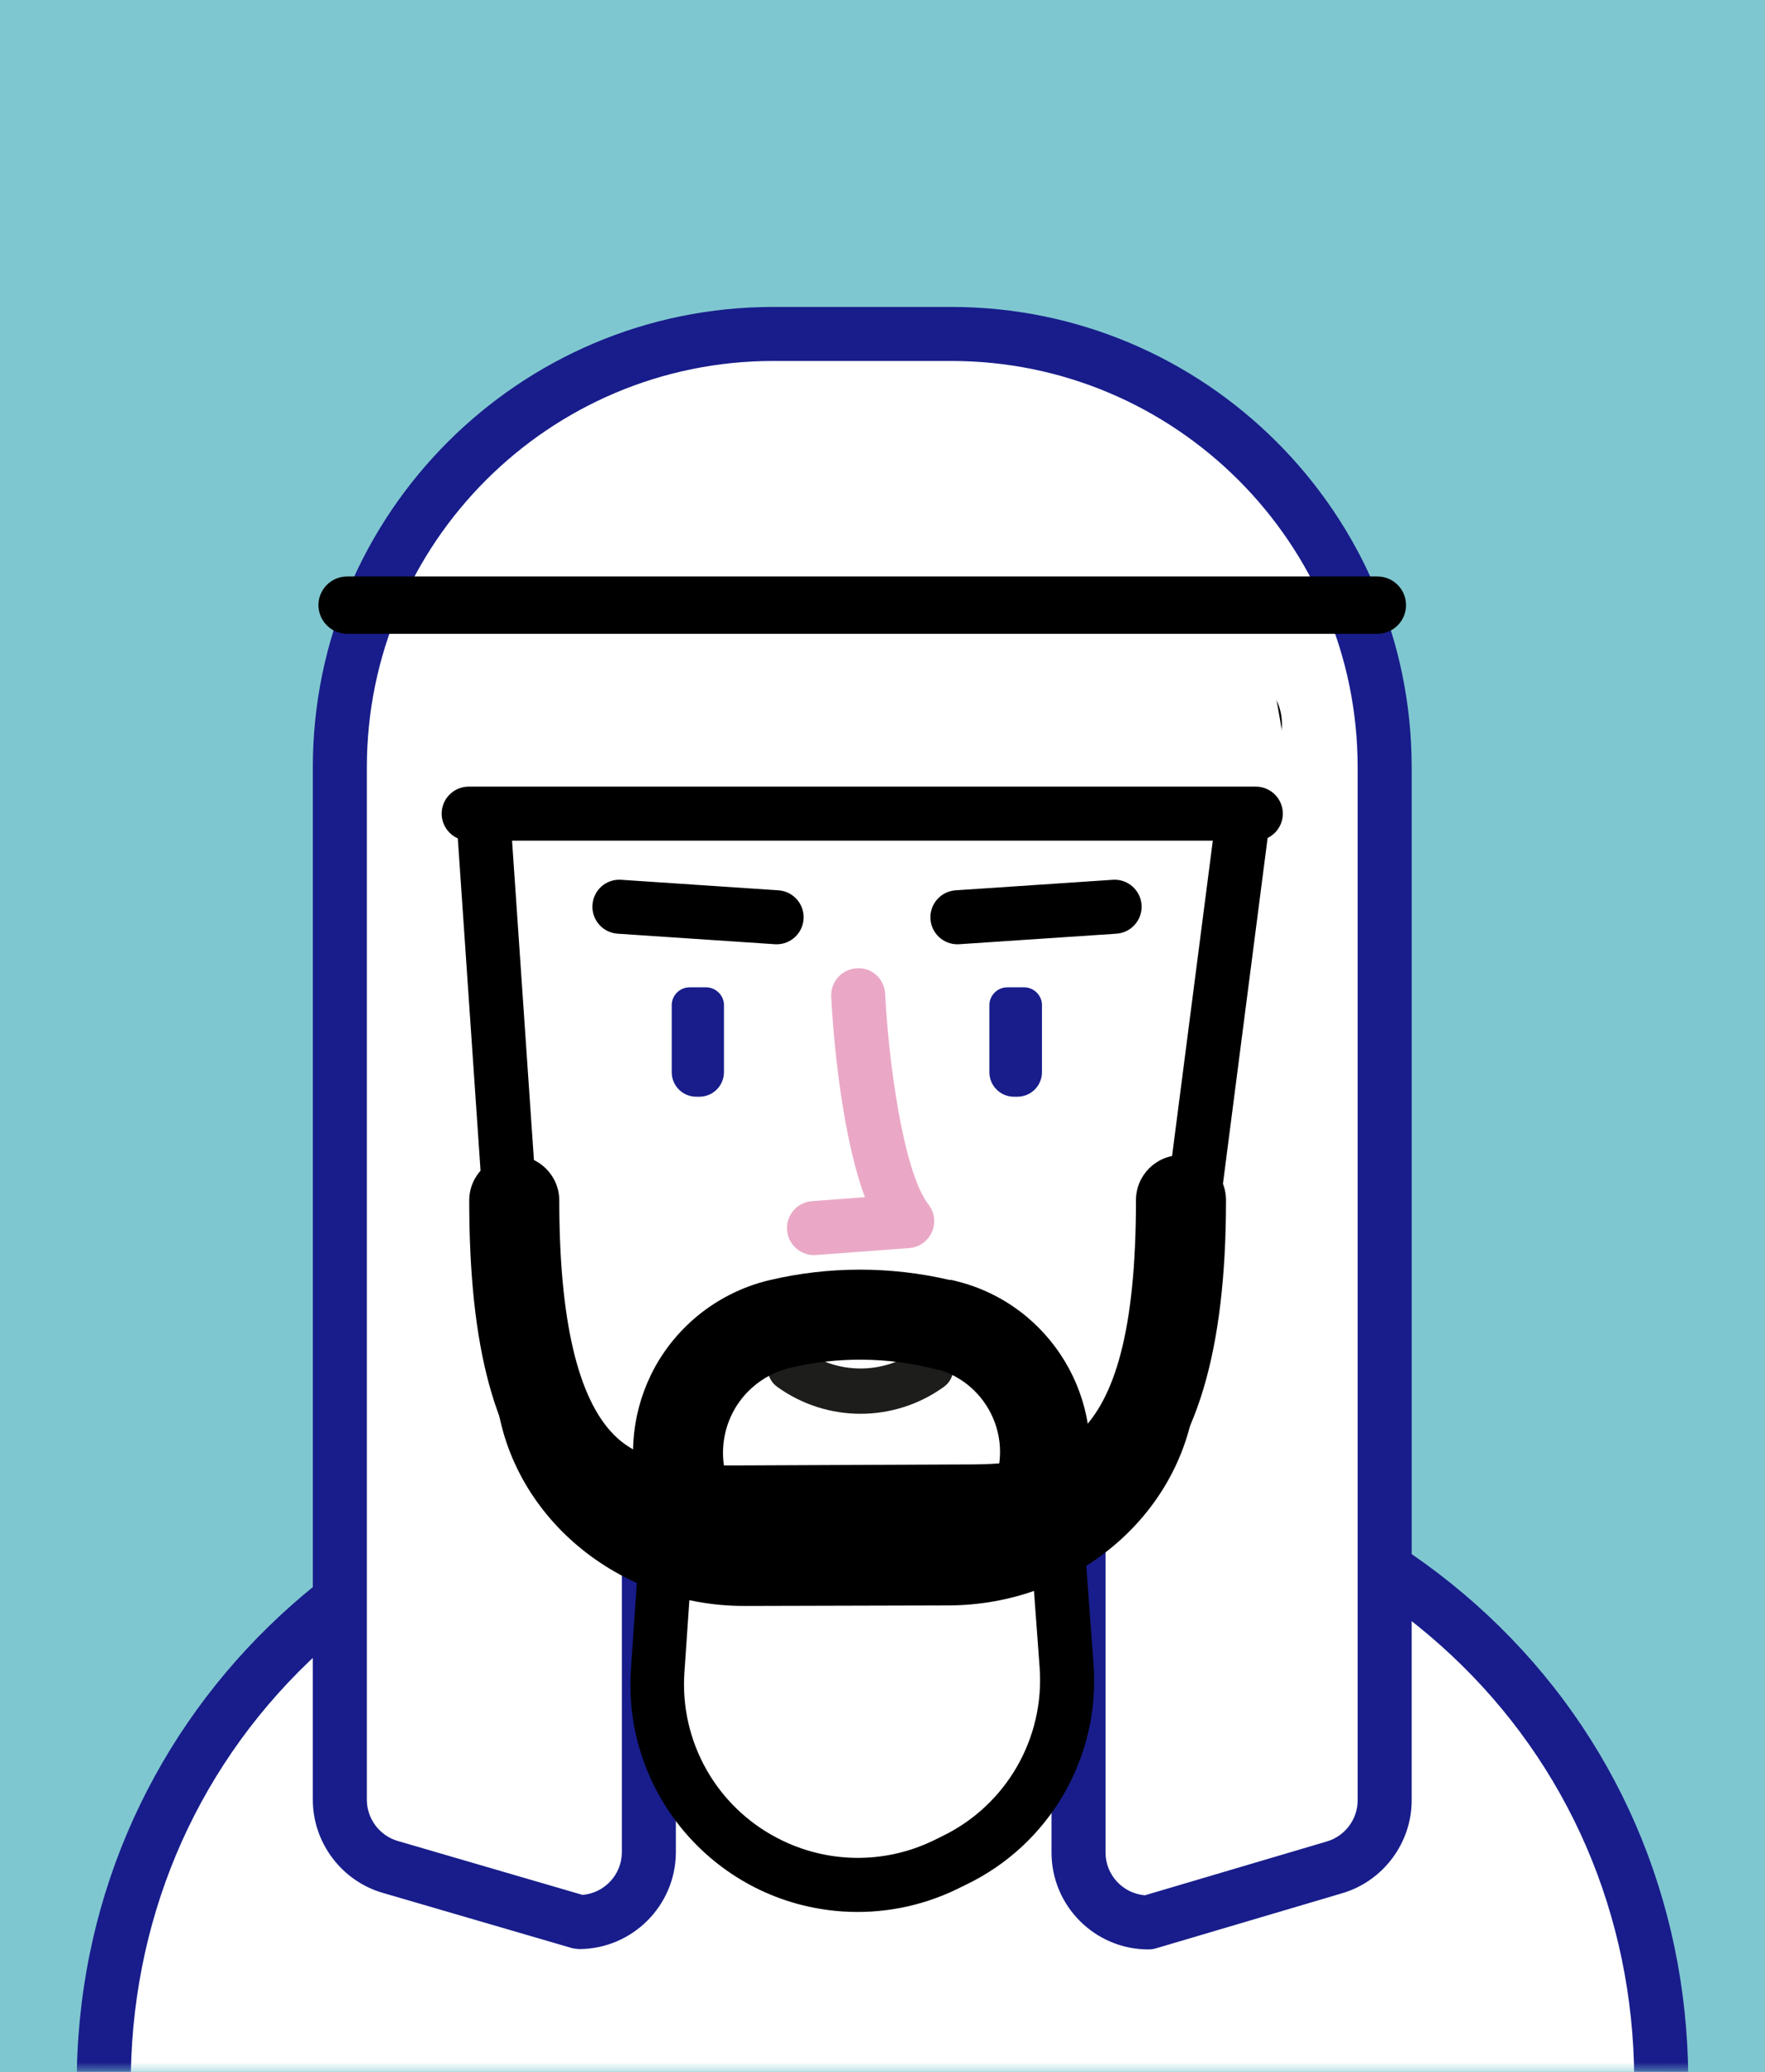 <?xml version="1.0" encoding="UTF-8"?>
<svg width="92px" height="108px" viewBox="0 0 92 108" version="1.1" xmlns="http://www.w3.org/2000/svg" xmlns:xlink="http://www.w3.org/1999/xlink" style="background: #7fc7cf;">
    <title>GTX/Avatar/Character/3</title>
    <defs>
        <rect id="path-1" x="0" y="0" width="92" height="108"></rect>
    </defs>
    <g id="GTX/Avatar/Character/3" stroke="none" stroke-width="1" fill="none" fill-rule="evenodd">
        <rect fill="#7fc7cf" x="0" y="0" width="92" height="108"></rect>
        <mask id="mask-2" fill="white">
            <use xlink:href="#path-1"></use>
        </mask>
        <use id="Rectangle" fill="#7FC7D0" xlink:href="#path-1"></use>
        <g id="Group-41" mask="url(#mask-2)">
            <g transform="translate(4, 16)">
                <path d="M1.408,92.814 C1.301,74.228 16.277,60.355 34.862,60.242 L48.74,60.163 C67.325,60.05 82.48,73.745 82.592,92.33" id="Fill-1" fill="#FFFFFF"></path>
                <path d="M1.409,94.222 C0.635,94.222 0.005,93.597 -2.88870508e-15,92.822 C-0.109,73.883 15.2,58.954 34.854,58.835 L48.732,58.755 C58.147,58.689 66.981,62.054 73.556,68.206 C80.235,74.457 83.944,83.022 84,92.321 C84.005,93.099 83.378,93.734 82.601,93.738 L82.592,93.738 C81.819,93.738 81.189,93.114 81.184,92.339 C81.133,83.82 77.741,75.979 71.631,70.263 C65.637,64.652 57.596,61.57 48.969,61.57 C48.895,61.57 48.822,61.57 48.748,61.571 L34.871,61.65 C26.161,61.703 18.074,64.887 12.1,70.617 C6.064,76.406 2.767,84.286 2.817,92.805 C2.821,93.583 2.194,94.217 1.417,94.222 L1.409,94.222 Z" id="Fill-3" fill="#181D8B"></path>
                <path d="M45.581,1.408 L36.303,1.408 C23.828,1.408 13.714,11.521 13.714,23.996 L13.714,77.819 C13.714,79.436 14.781,80.861 16.333,81.315 L26.189,84.192 C28.189,84.187 29.811,82.569 29.821,80.569 L29.821,59.449 L52.218,59.449 L52.218,80.569 C52.218,82.58 53.848,84.211 55.86,84.211 L65.565,81.339 C67.114,80.882 68.176,79.461 68.175,77.847 L68.175,23.996 C68.175,11.521 58.061,1.408 45.586,1.408 L45.581,1.408 Z" id="Fill-5" fill="#FFFFFF"></path>
                <path d="M29.822,58.041 L52.218,58.041 C52.995,58.041 53.626,58.672 53.626,59.449 L53.626,80.569 C53.626,81.74 54.532,82.704 55.68,82.796 L65.166,79.989 C66.11,79.711 66.768,78.83 66.767,77.848 L66.767,23.997 C66.767,12.317 57.265,2.816 45.586,2.816 L36.303,2.816 C24.624,2.816 15.122,12.317 15.122,23.997 L15.122,77.819 C15.122,78.805 15.783,79.687 16.729,79.964 L26.364,82.776 C27.504,82.682 28.407,81.724 28.414,80.562 L28.414,59.449 C28.414,58.672 29.044,58.041 29.822,58.041 M55.86,85.619 C53.075,85.619 50.81,83.354 50.81,80.569 L50.81,60.857 L31.229,60.857 L31.229,80.569 C31.215,83.34 28.955,85.593 26.193,85.6 C26.064,85.587 25.924,85.582 25.794,85.544 L15.938,82.667 C13.798,82.04 12.306,80.047 12.306,77.818 L12.306,23.997 C12.306,10.765 23.071,0 36.303,0 L45.586,0 C58.818,0 69.583,10.765 69.583,23.997 L69.583,77.847 C69.585,80.069 68.096,82.061 65.963,82.689 L56.259,85.561 C56.13,85.599 55.995,85.619 55.86,85.619" id="Fill-7" fill="#181D8B"></path>
                <path d="M40.705,82.254 C34.943,82.257 30.269,77.589 30.266,71.827 C30.266,71.585 30.274,71.343 30.291,71.103 L31.084,59.538 C31.238,57.38 33.027,55.704 35.191,55.69 L46.628,55.662 C48.791,55.667 50.587,57.331 50.758,59.487 L51.593,70.816 C51.923,75.093 49.591,79.133 45.722,80.987 L45.253,81.217 C43.834,81.899 42.28,82.254 40.705,82.254" id="Fill-9" fill="#FFFFFF"></path>
                <path d="M46.633,54.259 L46.633,54.259 L35.191,54.287 C32.286,54.304 29.884,56.553 29.676,59.449 L28.888,71.013 C28.442,77.54 33.372,83.193 39.9,83.638 C41.95,83.778 44.002,83.382 45.854,82.488 L46.323,82.258 C50.721,80.161 53.374,75.572 52.997,70.713 L52.161,59.384 C51.939,56.495 49.535,54.262 46.637,54.254 L46.633,54.259 Z M46.637,57.07 C48.063,57.071 49.247,58.169 49.355,59.59 L50.19,70.924 C50.459,74.621 48.445,78.107 45.107,79.719 L44.638,79.949 C42.073,81.187 39.074,81.141 36.547,79.827 C33.343,78.176 31.428,74.778 31.675,71.182 L32.468,59.618 C32.579,58.195 33.768,57.098 35.195,57.103 L46.633,57.074 L46.637,57.07 Z" id="Fill-11" fill="#000000"></path>
                <path d="M34.801,66.306 C28.7,66.306 23.612,61.862 23.223,56.187 L20.881,21.903 C20.829,21.127 21.416,20.456 22.192,20.405 C22.224,20.402 22.256,20.401 22.289,20.401 L60.018,20.303 C60.421,20.301 60.805,20.472 61.074,20.772 C61.343,21.076 61.468,21.482 61.416,21.884 L56.916,56.732 C56.212,62.148 51.284,66.24 45.417,66.254 L34.801,66.306 Z" id="Fill-13" fill="#FFFFFF"></path>
                <path d="M60.013,18.914 L60.013,18.914 L22.289,19.012 C20.733,19.008 19.47,20.266 19.466,21.822 C19.466,21.888 19.468,21.954 19.473,22.021 L19.909,28.38 L21.819,56.286 C22.256,62.692 27.958,67.714 34.801,67.714 L34.839,67.714 L45.408,67.686 C51.978,67.686 57.507,63.049 58.295,56.938 L62.796,22.091 C62.996,20.549 61.907,19.137 60.365,18.937 C60.245,18.922 60.124,18.914 60.004,18.914 L60.013,18.914 Z M60.004,21.73 L55.503,56.577 C54.893,61.298 50.556,64.856 45.398,64.87 L34.829,64.898 L34.801,64.898 C29.423,64.898 24.969,61.045 24.626,56.094 L22.716,28.187 L22.289,21.828 L60.013,21.73 L60.004,21.73 Z" id="Fill-15" fill="#000000"></path>
                <path d="M32.806,35.467 L31.952,35.467 C31.458,35.465 31.048,35.847 31.014,36.34 L31.014,39.902 C31.019,40.605 31.592,41.172 32.295,41.169 L32.464,41.169 C33.166,41.164 33.733,40.595 33.736,39.892 L33.736,36.335 C33.699,35.848 33.295,35.47 32.806,35.467" id="Fill-17" fill="#181D8B"></path>
                <path d="M49.364,35.467 L48.51,35.467 C48.016,35.465 47.606,35.847 47.571,36.34 L47.571,39.902 C47.577,40.605 48.15,41.172 48.853,41.169 L49.04,41.169 C49.742,41.164 50.31,40.595 50.312,39.892 L50.312,36.335 C50.275,35.841 49.86,35.46 49.364,35.467" id="Fill-19" fill="#181D8B"></path>
                <path d="M40.855,57.697 C39.332,57.697 37.809,57.228 36.509,56.291 C35.98,55.909 35.86,55.171 36.242,54.643 C36.623,54.114 37.362,53.995 37.89,54.376 C39.665,55.656 42.048,55.655 43.821,54.376 C44.349,53.995 45.087,54.114 45.469,54.643 C45.85,55.171 45.731,55.909 45.202,56.291 C43.902,57.228 42.379,57.697 40.855,57.697" id="Fill-21" fill="#1D1D1B"></path>
                <path d="M38.427,49.424 C37.697,49.424 37.08,48.861 37.025,48.121 C36.967,47.345 37.549,46.67 38.324,46.612 L41.082,46.407 C39.692,42.646 39.365,36.742 39.327,35.947 C39.29,35.171 39.889,34.511 40.665,34.474 C41.454,34.424 42.102,35.035 42.139,35.811 C42.301,39.138 43.057,45.061 44.399,46.792 C44.716,47.202 44.784,47.753 44.573,48.227 C44.362,48.701 43.908,49.021 43.391,49.059 L38.534,49.421 C38.498,49.423 38.462,49.424 38.427,49.424" id="Fill-23" fill="#EAA8C6"></path>
                <path d="M45.904,33.223 C45.169,33.223 44.55,32.653 44.5,31.909 C44.448,31.134 45.035,30.462 45.811,30.41 L54.006,29.861 C54.773,29.806 55.452,30.396 55.504,31.172 C55.556,31.947 54.969,32.619 54.193,32.671 L45.999,33.22 C45.968,33.222 45.935,33.223 45.904,33.223" id="Fill-25" fill="#000000"></path>
                <path d="M36.482,33.223 C36.451,33.223 36.419,33.222 36.387,33.22 L28.193,32.671 C27.417,32.619 26.83,31.947 26.882,31.172 C26.933,30.396 27.597,29.806 28.38,29.861 L36.575,30.41 C37.351,30.462 37.938,31.134 37.886,31.909 C37.836,32.653 37.217,33.223 36.482,33.223" id="Fill-27" fill="#000000"></path>
                <path d="M47.993,60.766 C47.88,61.217 47.701,61.641 47.464,62.026 L34.305,62.026 C33.227,60.181 33.57,57.766 35.235,56.307 C35.792,55.818 36.468,55.469 37.189,55.299 C39.634,54.721 42.213,54.737 44.648,55.343 L44.928,55.413 L44.986,55.413 C47.23,56.112 48.569,58.458 47.993,60.766 M45.873,50.789 L45.593,50.72 L45.494,50.72 C42.42,50.002 39.183,50.005 36.11,50.731 C34.645,51.077 33.271,51.786 32.14,52.778 C28.307,56.141 27.924,61.993 31.286,65.826 L31.989,66.621 L49.17,66.621 C49.721,66.472 50.215,66.154 50.581,65.693 L50.838,65.374 C51.654,64.344 52.228,63.176 52.546,61.903 C53.77,56.999 50.777,52.014 45.873,50.789" id="Fill-29" fill="#000000"></path>
                <path d="M34.053,65.082 C31.105,65.082 27.542,64.966 24.702,62.132 C21.807,59.242 20.458,54.3 20.458,46.58 C20.458,45.284 21.509,44.234 22.805,44.234 C24.101,44.234 25.152,45.284 25.152,46.58 C25.152,52.797 26.116,56.912 28.018,58.81 C29.608,60.397 31.955,60.396 34.44,60.389 L34.829,60.388 L45.817,60.34 C50.649,60.339 55.212,60.338 55.212,46.562 C55.212,45.265 56.262,44.215 57.558,44.215 C58.855,44.215 59.905,45.265 59.905,46.562 C59.905,54.434 58.351,59.625 55.152,62.433 C52.192,65.032 48.508,65.033 45.819,65.033 L45.405,65.034 L34.449,65.082 C34.318,65.082 34.187,65.082 34.053,65.082" id="Fill-31" fill="#000000"></path>
                <path d="M21.763,13.568 C20.017,16.257 18.947,23.067 18.792,26.474 L63.294,26.474 C63.12,23.067 62.069,16.271 60.304,13.568 L21.763,13.568 Z" id="Fill-33" fill="#FFFFFF"></path>
                <path d="M14.094,14.225 L67.795,14.225 C68.523,14.225 69.113,14.815 69.113,15.544 L69.113,15.544 C69.113,16.272 68.523,16.863 67.795,16.863 L14.094,16.863 C13.366,16.863 12.776,16.272 12.776,15.544 L12.776,15.544 C12.776,14.815 13.366,14.225 14.094,14.225" id="Fill-35" fill="#000000"></path>
                <path d="M14.095,14.401 C13.464,14.401 12.951,14.914 12.951,15.544 C12.951,16.174 13.464,16.687 14.095,16.687 L67.795,16.687 C68.425,16.687 68.937,16.174 68.937,15.544 C68.937,14.914 68.425,14.401 67.795,14.401 L14.095,14.401 Z M67.795,17.039 L14.095,17.039 C13.27,17.039 12.599,16.368 12.599,15.544 C12.599,14.72 13.27,14.049 14.095,14.049 L67.795,14.049 C68.619,14.049 69.289,14.72 69.289,15.544 C69.289,16.368 68.619,17.039 67.795,17.039 L67.795,17.039 Z" id="Fill-37" fill="#000000"></path>
                <path d="M61.459,27.821 L20.43,27.821 C19.653,27.821 19.022,27.191 19.022,26.413 C19.022,25.636 19.653,25.005 20.43,25.005 L61.459,25.005 C62.236,25.005 62.867,25.636 62.867,26.413 C62.867,27.191 62.236,27.821 61.459,27.821" id="Fill-39" fill="#000000"></path>
            </g>
        </g>
    </g>
</svg>